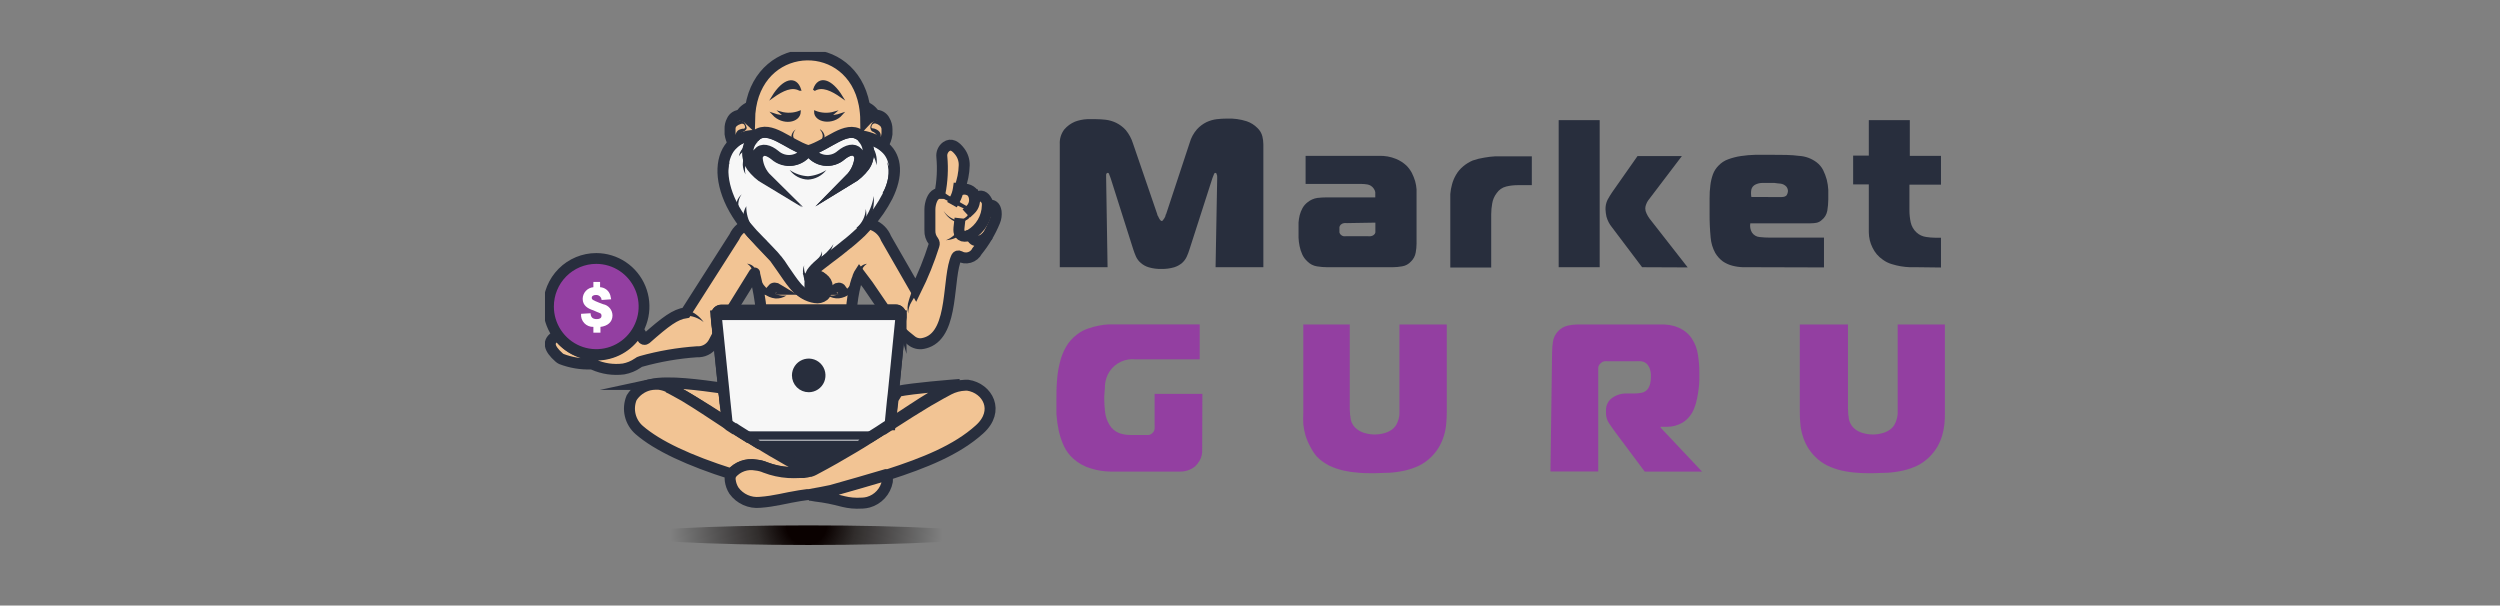 <svg width="289" height="70" viewBox="0 0 289 70" fill="none" xmlns="http://www.w3.org/2000/svg">
<rect x="0" y="0" width="289" height="70" fill="#808080" stroke="none"/>
<g clip-path="url(#clip0_104_77)">
<path d="M137.515 28.802C137.424 29.102 137.313 29.395 137.183 29.68C137.054 29.955 136.87 30.201 136.642 30.402C136.373 30.629 136.061 30.799 135.725 30.901C135.247 31.038 134.752 31.102 134.255 31.09C133.762 31.103 133.271 31.039 132.797 30.901C132.46 30.802 132.147 30.631 131.88 30.402C131.648 30.202 131.46 29.956 131.328 29.68C131.202 29.393 131.091 29.1 130.996 28.802L128.389 20.594C128.341 20.447 128.286 20.302 128.223 20.161C128.223 20.05 128.112 19.983 128.046 19.983C127.98 19.983 127.869 20.061 127.869 20.206C127.869 20.35 127.869 20.461 127.869 20.539L128.035 30.89H122.511V16.685C122.472 16.061 122.661 15.445 123.041 14.952C123.377 14.565 123.796 14.261 124.268 14.063C124.718 13.896 125.191 13.799 125.671 13.775C126.124 13.775 126.466 13.775 126.698 13.775C127.067 13.777 127.436 13.8 127.803 13.841C128.229 13.891 128.643 14.011 129.029 14.197C129.446 14.402 129.821 14.685 130.134 15.03C130.513 15.488 130.798 16.016 130.974 16.585L133.78 24.77C133.78 24.77 133.78 24.881 133.858 24.97C133.891 25.055 133.932 25.137 133.979 25.215C134.019 25.3 134.071 25.378 134.134 25.448C134.151 25.474 134.174 25.497 134.201 25.514C134.227 25.531 134.257 25.543 134.288 25.548C134.288 25.548 134.388 25.548 134.443 25.448C134.506 25.376 134.562 25.298 134.609 25.215L134.73 24.97C134.73 24.881 134.73 24.815 134.797 24.77L137.526 16.507C137.688 15.933 137.975 15.402 138.365 14.952C138.679 14.607 139.053 14.325 139.47 14.119C139.851 13.941 140.257 13.825 140.674 13.775C141.063 13.731 141.454 13.709 141.846 13.708C142.616 13.678 143.387 13.783 144.122 14.019C144.588 14.178 145.012 14.444 145.359 14.796C145.641 15.059 145.841 15.399 145.933 15.774C146.004 16.073 146.041 16.378 146.044 16.685V30.89H140.52L140.708 20.539C140.725 20.386 140.698 20.232 140.63 20.095C140.63 20.017 140.542 19.983 140.487 19.983C140.431 19.983 140.398 19.983 140.343 20.117C140.27 20.271 140.207 20.431 140.155 20.594L137.515 28.802Z" fill="#282E3D"/>
<path d="M159.412 18.017C160.089 17.992 160.764 18.113 161.39 18.373C161.83 18.554 162.235 18.814 162.583 19.139C162.834 19.392 163.046 19.68 163.213 19.994C163.365 20.298 163.49 20.614 163.589 20.939C163.676 21.25 163.731 21.571 163.754 21.894C163.754 22.205 163.754 22.494 163.754 22.749V28.147C163.753 28.501 163.72 28.854 163.655 29.202C163.589 29.587 163.403 29.941 163.125 30.213C162.856 30.521 162.488 30.725 162.086 30.79C161.721 30.854 161.352 30.888 160.981 30.89H153.446C153.039 30.89 152.633 30.857 152.231 30.79C151.81 30.722 151.423 30.52 151.126 30.213C150.88 29.988 150.68 29.716 150.541 29.413C150.4 29.105 150.296 28.78 150.231 28.447C150.164 28.125 150.123 27.798 150.11 27.469C150.11 27.147 150.11 26.847 150.11 26.592C150.11 26.337 150.11 26.026 150.11 25.726C150.133 25.441 150.177 25.159 150.242 24.881C150.318 24.591 150.429 24.311 150.574 24.049C150.724 23.784 150.927 23.553 151.17 23.371C151.489 23.113 151.87 22.944 152.275 22.882C152.642 22.84 153.011 22.818 153.38 22.816H158.982V22.616C158.991 22.483 158.991 22.349 158.982 22.216C158.955 22.053 158.886 21.9 158.783 21.772C158.619 21.541 158.374 21.382 158.098 21.327C157.842 21.284 157.583 21.262 157.324 21.261H150.927V18.017H159.412ZM155.689 25.792C155.583 25.779 155.475 25.779 155.369 25.792C155.228 25.812 155.097 25.874 154.993 25.97C154.917 26.046 154.863 26.142 154.838 26.248C154.827 26.358 154.827 26.47 154.838 26.581C154.829 26.677 154.829 26.774 154.838 26.87C154.863 26.972 154.917 27.064 154.993 27.136C155.076 27.217 155.179 27.275 155.291 27.303C155.409 27.318 155.528 27.318 155.645 27.303H158.087C158.215 27.319 158.345 27.319 158.473 27.303C158.589 27.286 158.7 27.24 158.794 27.169C158.895 27.103 158.966 26.999 158.993 26.881C159.004 26.766 159.004 26.651 158.993 26.536V25.737L155.689 25.792Z" fill="#282E3D"/>
<path d="M167.654 23.438C167.654 23.127 167.654 22.793 167.654 22.427C167.686 22.051 167.752 21.679 167.853 21.316C167.955 20.926 168.112 20.552 168.317 20.206C168.533 19.832 168.814 19.501 169.146 19.228C169.479 18.949 169.851 18.721 170.251 18.551C170.692 18.398 171.147 18.286 171.61 18.217C172.015 18.144 172.425 18.096 172.836 18.073H173.941H177.079V21.405H175.432C174.99 21.404 174.548 21.456 174.118 21.561C173.668 21.671 173.275 21.943 173.013 22.327C172.74 22.684 172.561 23.104 172.494 23.549C172.421 23.956 172.384 24.368 172.383 24.782V30.924H167.654V23.438Z" fill="#282E3D"/>
<path d="M180.183 30.89V13.886H184.923V30.89H180.183ZM189.828 30.89L186.348 26.281C186.051 25.92 185.832 25.5 185.707 25.048C185.646 24.774 185.609 24.495 185.597 24.215C185.583 23.831 185.663 23.45 185.829 23.104C185.994 22.799 186.175 22.503 186.37 22.216L189.298 18.04H194.425L190.536 23.16C190.433 23.303 190.351 23.46 190.292 23.627C190.232 23.775 190.198 23.933 190.193 24.093C190.197 24.294 190.246 24.491 190.337 24.671C190.431 24.878 190.546 25.075 190.679 25.259L195.098 30.913L189.828 30.89Z" fill="#282E3D"/>
<path d="M202.865 30.89C202.379 30.89 201.926 30.89 201.495 30.89C201.078 30.878 200.662 30.819 200.258 30.713C199.864 30.61 199.491 30.441 199.153 30.213C198.801 29.948 198.504 29.616 198.28 29.235C197.981 28.687 197.8 28.082 197.75 27.458C197.661 26.517 197.62 25.572 197.628 24.626V22.927C197.623 22.425 197.652 21.924 197.717 21.427C197.767 20.991 197.867 20.563 198.015 20.15C198.157 19.769 198.379 19.424 198.667 19.139C198.973 18.814 199.352 18.567 199.772 18.417C200.247 18.241 200.74 18.114 201.241 18.04C201.798 17.956 202.358 17.908 202.921 17.895H204.722C206.025 17.895 207.108 17.895 207.959 18.018C208.703 18.057 209.419 18.32 210.014 18.773C210.323 19.01 210.576 19.314 210.754 19.661C210.93 20.017 211.071 20.389 211.174 20.772C211.271 21.158 211.33 21.552 211.351 21.949C211.351 22.349 211.351 22.727 211.351 23.06C211.346 23.488 211.309 23.915 211.24 24.337C211.168 24.779 210.931 25.176 210.577 25.448C210.405 25.61 210.19 25.718 209.958 25.759C209.747 25.795 209.532 25.814 209.318 25.814H202.335C202.302 25.998 202.302 26.186 202.335 26.37C202.368 26.541 202.428 26.706 202.512 26.859C202.609 27.015 202.742 27.146 202.9 27.24C203.057 27.335 203.235 27.391 203.418 27.403C203.825 27.448 204.234 27.47 204.644 27.469H210.853V30.913L202.865 30.89ZM205.915 22.782C206.246 22.782 206.467 22.694 206.556 22.538C206.635 22.403 206.681 22.25 206.688 22.094C206.687 21.909 206.624 21.729 206.511 21.583C206.33 21.383 206.083 21.257 205.815 21.227C205.627 21.227 205.395 21.172 205.141 21.15H204.556H203.661C203.403 21.157 203.151 21.222 202.921 21.338C202.806 21.392 202.705 21.471 202.625 21.569C202.545 21.667 202.487 21.782 202.457 21.905C202.405 22.191 202.405 22.485 202.457 22.771L205.915 22.782Z" fill="#282E3D"/>
<path d="M221.626 30.89H220.786C220.077 30.865 219.375 30.745 218.698 30.535C218.324 30.427 217.973 30.254 217.659 30.024C217.139 29.671 216.723 29.183 216.455 28.613C216.185 28.072 216.041 27.475 216.035 26.87V21.316H214.223V17.984H216.035V13.886H220.775V18.017H224.377V21.35H220.731V24.293C220.729 24.763 220.777 25.232 220.874 25.692C220.971 26.146 221.207 26.558 221.548 26.87C221.855 27.153 222.24 27.335 222.653 27.392C222.993 27.446 223.336 27.476 223.681 27.48H224.377V30.924L221.626 30.89Z" fill="#282E3D"/>
<path d="M138.973 51.96C139.003 52.418 138.895 52.875 138.664 53.27C138.521 53.512 138.346 53.732 138.144 53.926C137.629 54.333 136.987 54.541 136.332 54.514H128.333C127.584 54.5 126.84 54.38 126.124 54.159C125.376 53.945 124.685 53.566 124.102 53.048C123.636 52.642 123.26 52.143 122.997 51.582C122.729 51.007 122.525 50.403 122.389 49.783C122.257 49.157 122.168 48.522 122.124 47.884C122.124 47.239 122.124 46.64 122.124 46.073C122.124 45.507 122.124 44.696 122.191 43.996C122.235 43.303 122.343 42.615 122.511 41.942C122.66 41.295 122.902 40.674 123.229 40.098C123.557 39.526 124.001 39.03 124.533 38.643C124.91 38.348 125.337 38.122 125.792 37.976C126.209 37.826 126.638 37.711 127.074 37.632C127.438 37.559 127.808 37.514 128.179 37.499C128.499 37.499 128.709 37.499 128.82 37.499H138.686V41.542H131.283C130.698 41.473 130.106 41.569 129.572 41.818C129.038 42.067 128.582 42.459 128.256 42.952C127.965 43.411 127.787 43.932 127.737 44.474C127.737 45.029 127.648 45.585 127.648 46.007C127.652 46.519 127.682 47.03 127.737 47.539C127.786 48.098 127.964 48.638 128.256 49.117C128.513 49.543 128.901 49.875 129.361 50.061C129.78 50.209 130.221 50.284 130.665 50.283H132.311H132.786C132.955 50.258 133.111 50.176 133.228 50.05C133.357 49.929 133.442 49.769 133.471 49.594C133.487 49.417 133.487 49.238 133.471 49.061V45.529H138.995L138.973 51.96Z" fill="#933FA1"/>
<path d="M156.032 37.51V47.273C156.037 47.69 156.078 48.106 156.153 48.517C156.256 48.963 156.515 49.357 156.882 49.627C157.158 49.838 157.474 49.99 157.81 50.072C158.17 50.175 158.542 50.227 158.915 50.227C159.289 50.226 159.661 50.174 160.02 50.072C160.356 49.987 160.671 49.836 160.948 49.627C161.145 49.472 161.31 49.279 161.434 49.061C161.54 48.855 161.625 48.639 161.688 48.417C161.745 48.211 161.775 47.998 161.777 47.784C161.777 47.584 161.777 47.395 161.777 47.217V37.51H167.246V47.706C167.246 48.147 167.224 48.589 167.179 49.028C167.142 49.472 167.057 49.912 166.925 50.338C166.794 50.783 166.613 51.212 166.384 51.616C166.136 52.047 165.831 52.443 165.478 52.793C165.063 53.214 164.582 53.563 164.053 53.826C163.529 54.072 162.981 54.262 162.418 54.392C161.84 54.523 161.252 54.609 160.661 54.648C160.053 54.648 159.457 54.703 158.86 54.703C158.263 54.703 157.645 54.703 157.048 54.648C156.457 54.608 155.87 54.522 155.291 54.392C154.728 54.262 154.18 54.072 153.656 53.826C153.131 53.558 152.65 53.209 152.231 52.793C151.927 52.433 151.668 52.038 151.458 51.616C151.233 51.21 151.052 50.782 150.916 50.338C150.79 49.911 150.705 49.472 150.662 49.028C150.64 48.587 150.64 48.146 150.662 47.706V37.51H156.032Z" fill="#933FA1"/>
<path d="M179.421 40.764C179.423 40.344 179.457 39.925 179.52 39.509C179.583 39.07 179.776 38.66 180.073 38.332C180.366 38 180.75 37.764 181.178 37.654C181.54 37.567 181.91 37.518 182.282 37.51H191.486C191.751 37.51 192.06 37.51 192.414 37.51C192.788 37.526 193.158 37.585 193.519 37.688C193.908 37.801 194.28 37.97 194.623 38.188C195.001 38.434 195.324 38.755 195.574 39.132C195.946 39.696 196.188 40.337 196.281 41.009C196.389 41.673 196.444 42.346 196.446 43.019C196.446 43.219 196.446 43.485 196.446 43.819C196.442 44.19 196.416 44.561 196.369 44.929C196.314 45.318 196.259 45.718 196.17 46.118C196.099 46.498 195.988 46.871 195.839 47.228C195.582 47.898 195.117 48.467 194.513 48.85C193.96 49.174 193.33 49.343 192.69 49.339H191.972V49.439L196.756 54.514H190.127L186.812 50.072C186.536 49.694 186.271 49.328 186.028 48.961C185.783 48.614 185.651 48.198 185.652 47.773V47.406C185.649 47.137 185.709 46.87 185.828 46.629C185.947 46.387 186.122 46.178 186.337 46.018C186.847 45.648 187.466 45.46 188.094 45.485H188.967C189.234 45.483 189.5 45.457 189.762 45.407C190.046 45.354 190.301 45.201 190.48 44.974C190.619 44.773 190.717 44.547 190.768 44.307C190.818 44.066 190.844 43.821 190.845 43.574C190.864 43.227 190.812 42.879 190.69 42.552C190.622 42.402 190.537 42.261 190.436 42.13C190.248 41.919 189.988 41.788 189.707 41.764C189.442 41.748 189.176 41.748 188.911 41.764H185.895C185.745 41.746 185.593 41.746 185.442 41.764C185.291 41.798 185.153 41.875 185.045 41.986C184.889 42.11 184.787 42.289 184.757 42.486C184.746 42.678 184.746 42.871 184.757 43.063V54.503H179.233L179.421 40.764Z" fill="#933FA1"/>
<path d="M213.626 37.51V47.273C213.627 47.69 213.667 48.107 213.748 48.517C213.851 48.96 214.105 49.353 214.466 49.627C214.743 49.836 215.058 49.987 215.394 50.072C215.754 50.174 216.125 50.226 216.499 50.227C216.873 50.227 217.244 50.175 217.604 50.072C217.94 49.987 218.255 49.836 218.532 49.627C218.732 49.475 218.897 49.282 219.018 49.061C219.128 48.857 219.213 48.641 219.272 48.417C219.327 48.21 219.36 47.998 219.372 47.784C219.372 47.584 219.372 47.395 219.372 47.217V37.51H224.829V47.706C224.829 48.15 224.829 48.583 224.774 49.028C224.726 49.471 224.641 49.909 224.52 50.338C224.384 50.782 224.203 51.21 223.979 51.616C223.724 52.042 223.42 52.438 223.073 52.793C222.654 53.209 222.173 53.558 221.648 53.826C221.124 54.072 220.576 54.262 220.012 54.392C219.431 54.523 218.84 54.609 218.245 54.648C217.648 54.648 217.04 54.703 216.444 54.703C215.847 54.703 215.228 54.703 214.632 54.648C214.044 54.609 213.461 54.523 212.886 54.392C212.323 54.262 211.775 54.072 211.251 53.826C210.722 53.563 210.241 53.214 209.826 52.793C209.473 52.443 209.168 52.047 208.92 51.616C208.691 51.212 208.51 50.783 208.379 50.338C208.247 49.912 208.162 49.472 208.124 49.028C208.08 48.589 208.058 48.147 208.058 47.706V37.51H213.626Z" fill="#933FA1"/>
<path d="M93.454 63C104.974 63 114.313 62.493 114.313 61.867C114.313 61.241 104.974 60.734 93.454 60.734C81.934 60.734 72.595 61.241 72.595 61.867C72.595 62.493 81.934 63 93.454 63Z" fill="url(#paint0_radial_104_77)"/>
<path d="M64.64 41.331C64.714 41.396 64.795 41.452 64.883 41.497C65.968 41.913 67.125 42.109 68.286 42.075C68.395 42.08 68.504 42.102 68.606 42.142C69.698 42.628 70.902 42.805 72.086 42.652C72.673 42.544 73.23 42.313 73.722 41.975C73.837 41.878 73.973 41.809 74.119 41.775C76.227 41.185 78.389 40.813 80.572 40.664H80.826C81.179 40.642 81.52 40.528 81.817 40.334C82.113 40.139 82.354 39.87 82.516 39.554L83.013 38.609L82.814 36.644C82.809 36.607 82.809 36.569 82.814 36.533V36.377C82.828 36.243 82.889 36.119 82.986 36.027C83.084 35.935 83.211 35.882 83.345 35.877H84.538L87.156 31.657C87.156 31.657 87.212 31.557 87.234 31.557C87.256 31.557 87.234 31.646 87.234 31.668C87.289 31.868 87.333 32.068 87.377 32.267C87.665 33.44 87.872 34.632 87.996 35.833H98.426C98.49 34.84 98.645 33.854 98.89 32.889C98.97 32.582 99.074 32.282 99.199 31.99V31.923C99.222 31.857 99.251 31.794 99.287 31.734L99.343 31.646L100.337 32.967L102.293 35.833H103.574C103.644 35.833 103.713 35.846 103.777 35.873C103.842 35.9 103.9 35.939 103.95 35.988C104.042 36.082 104.104 36.202 104.127 36.333V36.433V36.521C104.127 36.521 104.127 36.521 104.127 36.655L104.005 38.21C104.436 38.624 104.89 39.013 105.364 39.376C105.546 39.523 105.758 39.63 105.985 39.687C106.212 39.745 106.449 39.752 106.679 39.709C106.844 39.678 107.007 39.633 107.165 39.576C110.336 38.421 109.474 32.023 110.579 29.713C110.594 29.684 110.614 29.659 110.639 29.639C110.664 29.618 110.693 29.603 110.724 29.593C110.755 29.584 110.787 29.581 110.819 29.584C110.851 29.588 110.882 29.598 110.91 29.613C111.081 29.716 111.272 29.782 111.469 29.808C111.667 29.834 111.867 29.818 112.059 29.763C112.25 29.708 112.429 29.614 112.583 29.487C112.737 29.36 112.863 29.203 112.954 29.024C113.8 27.984 114.489 26.824 114.998 25.581C115.143 25.23 115.197 24.848 115.153 24.471C115.075 23.982 114.866 23.726 114.512 23.715C114.438 23.714 114.367 23.69 114.307 23.646C114.248 23.603 114.204 23.541 114.181 23.471C113.937 22.838 113.562 22.527 113.076 22.727C112.997 22.752 112.912 22.751 112.834 22.723C112.756 22.695 112.69 22.641 112.645 22.571C112.504 22.3 112.274 22.087 111.994 21.967C111.714 21.848 111.401 21.83 111.109 21.916C111.084 21.921 111.058 21.92 111.034 21.912C111.01 21.904 110.988 21.89 110.971 21.87C110.954 21.851 110.943 21.828 110.938 21.803C110.933 21.777 110.935 21.751 110.943 21.727C111.264 20.89 111.44 20.003 111.463 19.106C111.478 18.537 111.298 17.981 110.954 17.529C110.457 16.873 109.938 16.563 109.386 16.951C109.205 17.085 109.063 17.264 108.974 17.471C108.884 17.678 108.851 17.905 108.877 18.129C109.006 19.539 108.931 20.96 108.656 22.349C108.104 22.349 107.728 22.805 107.552 23.66C107.516 23.843 107.498 24.029 107.496 24.215V26.625C107.475 27.08 107.62 27.527 107.905 27.88C107.953 27.947 107.985 28.024 107.996 28.105C108.008 28.187 107.999 28.27 107.971 28.347C107.404 30.131 106.703 31.868 105.872 33.545L102.425 27.547C102.286 27.192 102.075 26.87 101.804 26.603C101.534 26.335 101.211 26.127 100.856 25.992L100.525 25.859L100.116 25.703C99.862 25.992 99.586 26.292 99.287 26.592L98.779 27.058L98.514 27.292L98.249 27.525L97.973 27.758L97.498 28.136C97.266 28.336 97.011 28.525 96.768 28.724L96.238 29.135L95.63 29.591L94.736 30.279L93.995 30.857L93.819 31.046C93.582 31.265 93.426 31.559 93.376 31.879C93.36 31.982 93.36 32.087 93.376 32.19V32.245C93.376 32.245 93.376 32.301 93.376 32.334C93.371 32.367 93.371 32.401 93.376 32.434V32.567V32.645V32.701L93.454 32.79L93.542 32.878C93.631 32.935 93.728 32.976 93.829 33.001C93.967 33.039 94.112 33.039 94.249 33.001C94.305 32.981 94.355 32.946 94.393 32.901C94.658 32.645 94.514 32.145 94.117 31.846C94.291 31.82 94.468 31.836 94.634 31.893C94.801 31.95 94.951 32.045 95.073 32.173C95.195 32.3 95.285 32.454 95.336 32.623C95.387 32.792 95.397 32.971 95.365 33.145C95.354 33.247 95.332 33.347 95.299 33.445C95.243 33.646 95.132 33.827 94.978 33.967C94.839 34.075 94.678 34.151 94.506 34.191C94.335 34.232 94.157 34.235 93.984 34.2C93.111 34.063 92.322 33.599 91.775 32.901C91.322 32.379 90.902 31.712 90.338 30.913C90.106 30.579 89.852 30.224 89.554 29.802C89.454 29.669 87.587 27.747 87.466 27.581C87.047 27.148 86.648 26.696 86.272 26.226L86.14 26.07C85.971 26.151 85.811 26.252 85.665 26.37C85.33 26.64 85.065 26.986 84.891 27.381L79.29 36.155C78.041 36.344 76.981 37.143 74.672 39.176C74.639 39.204 74.601 39.223 74.559 39.232C74.518 39.24 74.475 39.239 74.434 39.227C74.394 39.214 74.357 39.192 74.327 39.162C74.297 39.132 74.275 39.095 74.263 39.054C74.182 38.732 74.014 38.44 73.777 38.21C73.328 39.012 72.687 39.69 71.912 40.181C71.138 40.673 70.254 40.963 69.34 41.026C68.426 41.089 67.511 40.922 66.677 40.541C65.843 40.16 65.116 39.576 64.562 38.843H64.331C63.237 39.431 63.425 40.264 64.64 41.331Z" fill="#F2C494" stroke="#282E3D" stroke-width="1.269" stroke-miterlimit="10" stroke-linecap="square"/>
<path d="M102.911 48.994C104.767 47.784 106.347 46.717 107.695 45.907L107.949 45.751C108.325 45.529 108.69 45.318 109.054 45.14L109.297 45.007L109.584 44.874L109.728 44.807L109.872 44.74C110.222 44.582 110.595 44.481 110.977 44.441C109.872 44.529 105.618 44.863 103.795 45.229L103.243 46.129L102.911 48.994Z" fill="#F2C494" stroke="#282E3D" stroke-width="1.269" stroke-miterlimit="10" stroke-linecap="square"/>
<path d="M86.527 50.505L87.499 51.116L87.753 51.26L88.195 51.527L88.449 51.682C89.786 52.482 91.255 53.326 92.979 54.237C93.106 54.306 93.239 54.361 93.377 54.403H93.476C93.814 54.285 94.143 54.14 94.459 53.97L94.934 53.715L95.409 53.448L95.874 53.193L97.442 52.282L97.608 52.193L99.232 51.216L99.497 51.06L99.829 50.849L100.459 50.46L86.527 50.505Z" fill="#282E3D" stroke="#282E3D" stroke-width="1.269" stroke-miterlimit="10" stroke-linecap="square"/>
<path d="M75.224 44.441H75.5C76.169 44.434 76.831 44.582 77.434 44.874C77.588 44.952 77.743 45.029 77.887 45.118L78.34 45.362L79.213 45.862L79.644 46.107L79.765 46.173L80.207 46.44L80.638 46.706L81.29 47.106L81.919 47.495L84.129 48.906L83.831 46.04L83.577 44.874C80.98 44.518 77.312 43.985 75.224 44.441Z" fill="#F2C494" stroke="#282E3D" stroke-width="1.269" stroke-miterlimit="10" stroke-linecap="square"/>
<path d="M103.198 46.107L103.276 45.451L104.149 36.466" stroke="#282E3D" stroke-width="1.269" stroke-miterlimit="10" stroke-linecap="square"/>
<path d="M102.58 55.647C102.472 56.217 102.208 56.744 101.818 57.17C101.427 57.596 100.926 57.904 100.37 58.057C100.157 58.113 99.938 58.147 99.718 58.157C97.763 58.269 97.409 57.824 95.1 57.458L94.282 57.347L93.785 57.258H93.542C94.194 57.147 95.929 56.825 96.161 56.758C98.315 56.136 100.425 55.558 102.425 54.948C102.557 55.155 102.612 55.403 102.58 55.647Z" fill="#F2C494" stroke="#282E3D" stroke-width="1.269" stroke-miterlimit="10" stroke-linecap="square"/>
<path d="M93.266 54.481C93.045 54.548 93.078 54.592 92.846 54.614H92.438C92.014 54.637 91.59 54.637 91.167 54.614C90.259 54.556 89.366 54.361 88.515 54.037C88.153 53.883 87.769 53.79 87.377 53.759C86.861 53.67 86.331 53.72 85.84 53.903C85.349 54.087 84.915 54.397 84.582 54.803C79.644 53.237 75.998 51.538 73.898 49.716C73.378 49.267 73.013 48.665 72.854 47.995C72.695 47.324 72.751 46.621 73.014 45.984C73.471 45.246 74.197 44.715 75.036 44.507C75.283 44.45 75.535 44.42 75.788 44.418H76.13C76.512 44.459 76.885 44.56 77.235 44.718L77.379 44.785L77.434 44.874L77.743 45.029L77.986 45.163C78.329 45.34 78.693 45.551 79.091 45.773L79.345 45.929C80.693 46.74 82.284 47.806 84.129 49.017H84.218L84.483 49.183L84.759 49.361L85.179 49.639L85.278 49.705L85.576 49.894L85.875 50.083L86.493 50.471L87.123 50.86L87.72 51.227L89.344 52.204L89.51 52.293L91.079 53.204L91.543 53.459L92.018 53.726L92.493 53.981C92.731 54.177 92.99 54.345 93.266 54.481Z" fill="#F2C494" stroke="#282E3D" stroke-width="1.269" stroke-miterlimit="10" stroke-linecap="square"/>
<path d="M113.23 49.639C110.579 52.038 106.844 53.515 102.657 54.87H102.403C100.392 55.481 98.293 56.058 96.128 56.68C95.907 56.747 94.172 57.069 93.52 57.18H93.299L92.448 57.302C90.747 57.569 89.576 57.946 87.864 58.069C87.288 58.129 86.706 58.036 86.177 57.801C85.648 57.565 85.189 57.194 84.847 56.725C84.616 56.366 84.469 55.96 84.416 55.536C84.368 55.263 84.423 54.982 84.571 54.748C84.911 54.35 85.35 54.049 85.842 53.875C86.335 53.702 86.864 53.662 87.377 53.759C87.758 53.797 88.131 53.894 88.482 54.048C89.332 54.372 90.226 54.567 91.134 54.626C91.557 54.648 91.981 54.648 92.404 54.626H92.901C93.134 54.604 93.363 54.559 93.587 54.492H93.686C93.824 54.45 93.957 54.394 94.084 54.326C95.807 53.415 97.277 52.571 98.614 51.771L98.879 51.615L99.309 51.349L99.553 51.205L100.525 50.594C100.967 50.327 101.387 50.061 101.795 49.794L101.95 49.694L102.094 49.594H102.171L102.701 49.25L102.989 49.061L105.198 47.65L105.828 47.262L106.48 46.862L106.911 46.595L107.353 46.329L107.474 46.262L107.905 46.018L108.778 45.518L109.231 45.274C109.375 45.185 109.529 45.107 109.684 45.029C110.275 44.72 110.929 44.549 111.595 44.529H111.871C114.17 44.874 115.617 47.495 113.23 49.639Z" fill="#F2C494" stroke="#282E3D" stroke-width="1.269" stroke-miterlimit="10" stroke-linecap="square"/>
<path d="M95.686 34.167C95.918 34.167 96.117 34.167 96.326 34.167C96.522 34.141 96.714 34.096 96.901 34.033C97.264 33.906 97.595 33.701 97.873 33.434C98.447 32.889 98.869 32.204 99.1 31.446C99.193 31.192 99.344 30.963 99.541 30.779C99.737 30.618 99.975 30.517 100.227 30.491C100.037 30.615 99.875 30.777 99.751 30.968C99.667 31.156 99.608 31.354 99.575 31.557C99.473 32.493 99.009 33.351 98.282 33.945C97.907 34.246 97.455 34.435 96.978 34.489C96.524 34.524 96.071 34.411 95.686 34.167Z" fill="#282E3D"/>
<path d="M90.913 34.167C90.527 34.42 90.068 34.537 89.609 34.5C89.135 34.446 88.687 34.257 88.316 33.956C87.951 33.662 87.648 33.297 87.426 32.883C87.204 32.469 87.067 32.014 87.024 31.546C86.986 31.342 86.923 31.144 86.836 30.957C86.715 30.764 86.553 30.601 86.361 30.479C86.616 30.506 86.858 30.606 87.057 30.768C87.251 30.955 87.402 31.183 87.499 31.435C87.729 32.193 88.152 32.878 88.725 33.423C89.003 33.69 89.335 33.895 89.697 34.022C89.888 34.085 90.084 34.13 90.283 34.156C90.482 34.189 90.692 34.156 90.913 34.167Z" fill="#282E3D"/>
<path d="M96.57 33.456H97.232C97.089 33.256 96.868 33.256 96.57 33.456Z" stroke="#282E3D" stroke-width="1.269" stroke-miterlimit="10" stroke-linecap="square"/>
<path d="M89.278 33.434H89.941C89.653 33.256 89.432 33.256 89.278 33.434Z" stroke="#282E3D" stroke-width="1.269" stroke-miterlimit="10" stroke-linecap="square"/>
<path d="M83.764 46.051L83.687 45.34L82.77 36.466" stroke="#282E3D" stroke-width="1.269" stroke-miterlimit="10" stroke-linecap="square"/>
<path d="M109.076 24.382C109.46 24.943 110.04 25.34 110.7 25.492C111.026 25.496 111.341 25.377 111.584 25.159C111.86 24.982 112.037 24.704 111.938 24.459C111.886 24.35 111.795 24.263 111.684 24.215L111.22 24.004L110.269 23.56C109.64 23.26 109.01 22.96 108.402 22.593L108.104 22.416L108.491 21.816L108.767 22.016C109.319 22.405 109.872 22.76 110.513 23.127L111.419 23.638L111.871 23.904C112.061 24.017 112.2 24.201 112.258 24.415C112.292 24.621 112.257 24.833 112.159 25.018C112.061 25.202 111.906 25.35 111.717 25.437C111.412 25.655 111.04 25.757 110.667 25.726C109.987 25.496 109.419 25.016 109.076 24.382Z" fill="#282E3D"/>
<path d="M109.352 27.769C109.695 27.637 110.01 27.441 110.28 27.192C110.461 26.912 110.546 26.581 110.524 26.248V25.903L111.297 26.059L111.175 26.381C111.07 26.818 110.826 27.208 110.479 27.492C110.123 27.651 109.742 27.745 109.352 27.769Z" fill="#282E3D"/>
<path d="M110.91 25.859C110.833 26.559 110.722 27.081 111.286 27.281C111.588 27.348 111.905 27.297 112.17 27.136C112.755 26.789 113.242 26.298 113.587 25.709C113.931 25.121 114.12 24.453 114.136 23.771" stroke="#282E3D" stroke-width="1.269" stroke-miterlimit="10" stroke-linecap="square"/>
<path d="M112.17 24.248C112.383 24.051 112.535 23.797 112.609 23.516C112.684 23.234 112.677 22.938 112.59 22.66" stroke="#282E3D" stroke-width="1.269" stroke-miterlimit="10" stroke-linecap="square"/>
<path d="M110.358 23.104C110.579 22.709 110.725 22.276 110.789 21.827" stroke="#282E3D" stroke-width="1.269" stroke-miterlimit="10" stroke-linecap="square"/>
<path d="M112.347 27.236C112.347 27.914 113.264 28.069 113.849 27.547" stroke="#282E3D" stroke-width="1.269" stroke-miterlimit="10" stroke-linecap="square"/>
<path d="M79.323 35.8C80.144 36.029 80.859 36.54 81.345 37.243C80.756 36.758 80.019 36.491 79.257 36.488H78.914L78.981 35.688L79.323 35.8Z" fill="#282E3D"/>
<path d="M106.159 33.623C105.905 34.089 105.607 34.467 105.375 34.889C105.121 35.294 104.987 35.764 104.988 36.244C104.867 35.752 104.89 35.235 105.055 34.755C105.187 34.267 105.386 33.8 105.508 33.367L105.596 33.034L106.314 33.323L106.159 33.623Z" fill="#282E3D"/>
<path d="M82.825 36.51C82.848 36.458 82.878 36.41 82.914 36.366C82.961 36.356 83.01 36.356 83.057 36.366H103.795C103.891 36.368 103.982 36.408 104.049 36.477C104.092 36.511 104.123 36.557 104.138 36.61C104.154 36.661 104.154 36.715 104.138 36.766L103.254 45.562L103.176 46.218L102.889 49.105H102.801L102.536 49.272L102.259 49.45L101.84 49.727L101.74 49.794L101.409 50.005L101.144 50.172L100.525 50.56H86.527L85.256 49.761L85.101 49.661L84.958 49.561H84.88L84.35 49.217L84.063 48.928L83.764 46.062L83.698 45.351L82.814 36.677C82.801 36.622 82.805 36.563 82.825 36.51ZM93.487 44.707C93.745 44.707 93.997 44.63 94.211 44.486C94.426 44.342 94.593 44.138 94.692 43.898C94.79 43.659 94.816 43.395 94.766 43.141C94.715 42.887 94.591 42.653 94.409 42.47C94.227 42.286 93.994 42.162 93.741 42.111C93.489 42.06 93.226 42.087 92.988 42.186C92.75 42.285 92.546 42.453 92.403 42.668C92.26 42.884 92.183 43.137 92.183 43.397C92.183 43.744 92.321 44.078 92.565 44.323C92.81 44.569 93.141 44.707 93.487 44.707Z" fill="#F7F7F7" stroke="#282E3D" stroke-width="1.269" stroke-miterlimit="10"/>
<path d="M86.527 50.505L87.499 51.116L87.753 51.271H99.321L99.586 51.105L99.917 50.894L100.547 50.505H86.527Z" stroke="#282E3D" stroke-width="1.269" stroke-miterlimit="10"/>
<path d="M86.527 50.505L87.499 51.116L87.753 51.26H99.276L99.873 50.894L100.503 50.505H86.527Z" fill="#F7F7F7" stroke="#282E3D" stroke-width="0.655" stroke-miterlimit="10"/>
<path d="M92.183 43.397C92.183 43.656 92.26 43.909 92.403 44.125C92.546 44.34 92.75 44.508 92.988 44.607C93.226 44.707 93.489 44.733 93.741 44.682C93.994 44.631 94.227 44.507 94.409 44.323C94.591 44.14 94.715 43.907 94.766 43.652C94.816 43.398 94.79 43.135 94.692 42.895C94.593 42.656 94.426 42.451 94.211 42.307C93.997 42.163 93.745 42.086 93.487 42.086C93.141 42.086 92.81 42.224 92.565 42.47C92.321 42.716 92.183 43.049 92.183 43.397Z" fill="#282E3D"/>
<path d="M82.825 36.499C82.818 36.459 82.818 36.417 82.825 36.377L82.881 36.266H103.795C103.843 36.266 103.89 36.275 103.934 36.294C103.978 36.314 104.017 36.342 104.049 36.377C104.099 36.44 104.137 36.511 104.16 36.588V36.355C104.133 36.212 104.059 36.083 103.95 35.988C103.854 35.898 103.728 35.846 103.596 35.844H83.378C83.244 35.849 83.117 35.902 83.019 35.994C82.922 36.086 82.861 36.21 82.847 36.344L82.825 36.499Z" stroke="#282E3D" stroke-width="1.269" stroke-miterlimit="10"/>
<path d="M84.571 23.593C84.966 24.375 85.432 25.119 85.963 25.814L86.14 26.048L86.272 26.203C86.725 26.76 87.208 27.29 87.72 27.791C87.841 27.914 89.709 29.835 89.808 30.013C90.106 30.39 90.36 30.746 90.592 31.124C91.156 31.923 91.576 32.59 92.029 33.112C92.576 33.81 93.365 34.274 94.238 34.411C94.411 34.446 94.589 34.443 94.761 34.402C94.932 34.362 95.093 34.286 95.233 34.178C95.386 34.038 95.497 33.857 95.553 33.656C95.586 33.559 95.608 33.458 95.619 33.356C95.651 33.182 95.641 33.003 95.591 32.834C95.54 32.665 95.45 32.511 95.328 32.384C95.205 32.257 95.055 32.161 94.889 32.104C94.722 32.047 94.545 32.031 94.371 32.056C94.769 32.356 94.912 32.856 94.647 33.112C94.609 33.157 94.559 33.192 94.504 33.212C94.366 33.251 94.221 33.251 94.084 33.212C93.983 33.182 93.887 33.142 93.796 33.09L93.708 33.001L93.631 32.912V32.856V32.779V32.645C93.626 32.612 93.626 32.578 93.631 32.545C93.636 32.516 93.636 32.486 93.631 32.456V32.401C93.614 32.302 93.614 32.2 93.631 32.101C93.698 31.69 93.92 31.32 94.249 31.068L94.99 30.491L95.885 29.802L96.492 29.346L97.022 28.936C97.266 28.736 97.52 28.547 97.752 28.347L98.227 27.969L98.503 27.736L98.768 27.503L99.033 27.27L99.541 26.803C99.829 26.503 100.116 26.203 100.37 25.915L100.436 25.837C101.284 24.885 102.008 23.829 102.591 22.694C103.751 20.339 103.696 18.251 102.282 17.029C102.084 16.856 101.869 16.703 101.641 16.574C101.196 16.331 100.72 16.151 100.227 16.041L99.531 15.696C99.651 15.784 99.763 15.884 99.862 15.996V16.063C100.056 16.302 100.203 16.578 100.293 16.874C100.453 17.387 100.453 17.937 100.293 18.451C100.215 18.721 100.091 18.977 99.928 19.206C99.482 19.799 98.927 20.3 98.293 20.683C98.888 20.08 99.275 19.302 99.398 18.462C99.415 18.344 99.415 18.224 99.398 18.106C99.363 17.927 99.279 17.762 99.155 17.629C98.735 17.129 97.984 17.329 97.266 17.918C97 18.154 96.687 18.33 96.347 18.433C96.007 18.535 95.649 18.562 95.297 18.511C94.946 18.461 94.61 18.334 94.313 18.139C94.015 17.944 93.764 17.687 93.576 17.384H93.388C93.198 17.685 92.946 17.941 92.648 18.135C92.351 18.328 92.015 18.455 91.665 18.505C91.314 18.556 90.957 18.53 90.617 18.428C90.277 18.327 89.964 18.153 89.698 17.918C88.957 17.318 88.206 17.118 87.786 17.662C87.665 17.785 87.581 17.938 87.543 18.106C87.536 18.206 87.536 18.306 87.543 18.406C87.637 19.274 88.028 20.083 88.648 20.694C88.012 20.314 87.457 19.812 87.013 19.217C86.853 18.988 86.727 18.738 86.637 18.473C86.637 18.473 86.637 18.406 86.637 18.373C86.596 18.235 86.567 18.094 86.549 17.951C86.487 17.308 86.66 16.665 87.035 16.14L87.024 15.996C87.132 15.878 87.25 15.771 87.377 15.674C87.201 15.662 87.024 15.662 86.847 15.674C86.317 15.719 85.804 15.883 85.344 16.152C85.137 16.273 84.944 16.419 84.77 16.585C83.312 17.962 83.113 20.628 84.571 23.593Z" fill="#F7F7F7" stroke="#282E3D" stroke-width="1.269" stroke-miterlimit="10"/>
<path d="M93.553 17.396C93.742 17.698 93.993 17.955 94.291 18.15C94.588 18.345 94.924 18.472 95.275 18.523C95.627 18.573 95.985 18.546 96.325 18.444C96.665 18.341 96.978 18.166 97.243 17.929C97.962 17.34 98.713 17.14 99.133 17.64C99.257 17.773 99.341 17.939 99.376 18.117C99.393 18.235 99.393 18.355 99.376 18.473C99.253 19.313 98.866 20.091 98.271 20.694C98.905 20.311 99.46 19.81 99.906 19.217C100.069 18.988 100.192 18.732 100.271 18.462C100.431 17.948 100.431 17.398 100.271 16.885C100.181 16.589 100.034 16.314 99.84 16.074V16.007C99.748 15.893 99.644 15.789 99.531 15.696L99.409 15.607C97.818 14.497 95.763 16.718 93.553 17.396Z" fill="#F7F7F7" stroke="#282E3D" stroke-width="1.269" stroke-miterlimit="10"/>
<path d="M86.438 17.973C86.456 18.116 86.486 18.257 86.527 18.395C86.527 18.395 86.527 18.462 86.527 18.495C86.616 18.76 86.743 19.01 86.902 19.239C87.346 19.834 87.902 20.336 88.537 20.716C87.917 20.105 87.527 19.297 87.433 18.428C87.426 18.329 87.426 18.228 87.433 18.129C87.471 17.961 87.555 17.807 87.676 17.684C88.095 17.14 88.847 17.34 89.587 17.94C89.853 18.175 90.167 18.349 90.507 18.45C90.846 18.552 91.204 18.578 91.554 18.528C91.905 18.477 92.24 18.351 92.538 18.157C92.835 17.963 93.088 17.707 93.277 17.407C91.067 16.696 88.979 14.475 87.388 15.618L87.377 15.674C87.249 15.781 87.13 15.9 87.024 16.029L86.924 16.163C86.549 16.687 86.377 17.33 86.438 17.973Z" fill="#F7F7F7" stroke="#282E3D" stroke-width="1.269" stroke-miterlimit="10"/>
<path d="M101.32 19.106C101.27 18.72 101.14 18.348 100.939 18.015C100.737 17.682 100.468 17.395 100.149 17.173L100.635 16.651C100.919 16.987 101.126 17.38 101.245 17.803C101.363 18.227 101.389 18.671 101.32 19.106Z" fill="#282E3D"/>
<path d="M101.74 16.974C101.153 16.587 100.474 16.365 99.774 16.329L99.939 15.652C100.642 15.93 101.262 16.385 101.74 16.974Z" fill="#282E3D"/>
<path d="M96.824 16.096C97.408 15.69 98.115 15.502 98.823 15.563C99.199 15.603 99.559 15.733 99.874 15.941C100.189 16.15 100.45 16.432 100.635 16.762L100.017 17.062C99.908 16.785 99.733 16.539 99.508 16.345C99.282 16.151 99.013 16.016 98.724 15.952C98.093 15.778 97.422 15.829 96.824 16.096Z" fill="#282E3D"/>
<path d="M102.027 22.305C102.361 21.773 102.579 21.177 102.667 20.555C102.754 19.933 102.71 19.299 102.536 18.695C102.85 19.277 103.01 19.932 103 20.594C102.991 21.271 102.875 21.942 102.657 22.582L102.027 22.305Z" fill="#282E3D"/>
<path d="M101.011 22.66C101.076 23.714 100.89 24.769 100.47 25.737L99.895 25.37C100.474 24.568 100.856 23.639 101.011 22.66Z" fill="#282E3D"/>
<path d="M100.083 24.148C100.18 24.604 100.18 25.074 100.085 25.529C99.99 25.984 99.801 26.415 99.531 26.792L99.011 26.337C99.335 26.07 99.597 25.736 99.782 25.359C99.967 24.982 100.07 24.569 100.083 24.148Z" fill="#282E3D"/>
<path d="M94.526 29.991C95.255 29.539 95.877 28.932 96.349 28.214C96.05 29.046 95.575 29.804 94.957 30.435L94.526 29.991Z" fill="#282E3D"/>
<path d="M95.023 29.047C95.068 29.437 94.974 29.83 94.758 30.157C94.577 30.451 94.415 30.755 94.272 31.068L93.686 30.724C93.928 30.445 94.195 30.189 94.481 29.957C94.766 29.73 94.959 29.406 95.023 29.047Z" fill="#282E3D"/>
<path d="M92.957 30.668C92.91 31.057 92.976 31.452 93.147 31.804C93.317 32.157 93.585 32.452 93.918 32.656L93.498 33.2C93.186 32.86 92.978 32.436 92.901 31.979C92.775 31.548 92.794 31.087 92.957 30.668Z" fill="#282E3D"/>
<path d="M90.603 30.057C91.015 31.074 91.589 32.016 92.305 32.845L91.775 33.278C91.207 32.278 90.812 31.189 90.603 30.057Z" fill="#282E3D"/>
<path d="M90.305 31.246C90.135 30.856 90.016 30.445 89.952 30.024C89.898 29.622 89.747 29.241 89.51 28.913C89.836 29.166 90.097 29.493 90.272 29.869C90.431 30.213 90.636 30.534 90.88 30.824L90.305 31.246Z" fill="#282E3D"/>
<path d="M85.742 22.46C85.541 22.726 85.412 23.04 85.368 23.371C85.323 23.702 85.365 24.038 85.488 24.348C85.759 24.963 86.133 25.526 86.593 26.014L86.04 26.414C85.638 25.811 85.342 25.142 85.168 24.437C85.087 24.072 85.087 23.692 85.168 23.327C85.277 22.99 85.475 22.691 85.742 22.46Z" fill="#282E3D"/>
<path d="M86.272 23.837C86.257 24.647 86.472 25.445 86.891 26.137C87.389 26.788 87.977 27.364 88.637 27.847C88.176 27.813 87.728 27.676 87.326 27.445C86.925 27.215 86.58 26.897 86.317 26.514C86.048 26.114 85.905 25.642 85.908 25.159C85.903 24.693 86.029 24.235 86.272 23.837Z" fill="#282E3D"/>
<path d="M84.361 18.695C84.127 19.484 84.053 20.313 84.144 21.132C84.235 21.95 84.489 22.742 84.891 23.46L84.262 23.726C83.969 22.906 83.816 22.043 83.809 21.172C83.8 20.314 83.989 19.467 84.361 18.695Z" fill="#282E3D"/>
<path d="M86.902 16.873C86.35 17.34 85.72 17.484 85.411 18.084C85.468 17.748 85.612 17.434 85.831 17.173C86.033 16.933 86.222 16.681 86.394 16.418L86.902 16.873Z" fill="#282E3D"/>
<path d="M86.715 18.218C86.465 18.441 86.282 18.729 86.184 19.05C86.097 19.416 86.097 19.796 86.184 20.161C85.994 19.821 85.884 19.441 85.864 19.05C85.862 18.621 85.977 18.198 86.195 17.829L86.715 18.218Z" fill="#282E3D"/>
<path d="M86.184 18.428C86.189 17.955 86.344 17.496 86.626 17.118C86.75 16.934 86.912 16.778 87.101 16.663L87.653 16.329L87.223 16.785C87.086 16.926 86.984 17.097 86.924 17.285C86.786 17.639 86.766 18.029 86.869 18.395L86.184 18.428Z" fill="#282E3D"/>
<path d="M85.61 13.331C85.999 13.394 86.36 13.572 86.648 13.841C86.656 13.339 86.701 12.838 86.781 12.342C86.279 12.51 85.861 12.863 85.61 13.331Z" stroke="#282E3D" stroke-width="1.269" stroke-miterlimit="10"/>
<path d="M101.121 13.331C100.733 13.394 100.371 13.572 100.083 13.841C100.075 13.339 100.03 12.838 99.95 12.342C100.454 12.506 100.874 12.86 101.121 13.331Z" stroke="#282E3D" stroke-width="1.269" stroke-miterlimit="10"/>
<path d="M84.615 13.952C84.698 13.759 84.838 13.596 85.016 13.485C85.193 13.374 85.4 13.32 85.609 13.331C85.998 13.394 86.36 13.571 86.648 13.841C86.656 13.339 86.701 12.838 86.781 12.342C88.084 4.456 98.426 4.323 99.906 12.086C100.018 12.698 100.077 13.319 100.083 13.941C100.429 13.572 100.904 13.352 101.409 13.331C101.593 13.353 101.768 13.422 101.919 13.531C102.069 13.639 102.19 13.784 102.27 13.952C102.445 14.252 102.537 14.594 102.536 14.941C102.547 15.126 102.547 15.311 102.536 15.496C102.476 15.951 102.318 16.387 102.072 16.774C101.874 16.601 101.659 16.448 101.431 16.318C100.986 16.076 100.51 15.896 100.017 15.785L99.53 15.696L99.409 15.607C97.818 14.497 95.763 16.718 93.553 17.396H93.332C91.123 16.685 89.034 14.463 87.444 15.607L87.377 15.674C87.201 15.662 87.023 15.662 86.847 15.674C86.317 15.719 85.804 15.883 85.344 16.152C85.137 16.273 84.944 16.419 84.77 16.585C84.578 16.241 84.45 15.864 84.394 15.474C84.383 15.289 84.383 15.104 84.394 14.919C84.378 14.582 84.455 14.248 84.615 13.952Z" fill="#F2C494" stroke="#282E3D" stroke-width="1.269" stroke-miterlimit="10"/>
<path d="M95.531 19.65C95.278 19.978 94.957 20.247 94.591 20.439C94.225 20.631 93.822 20.741 93.41 20.761C92.995 20.751 92.589 20.645 92.221 20.453C91.853 20.26 91.534 19.986 91.288 19.65C91.913 20.087 92.649 20.338 93.41 20.372C94.166 20.313 94.895 20.065 95.531 19.65Z" fill="#282E3D"/>
<path d="M94.802 14.952C94.936 15.032 95.051 15.14 95.141 15.268C95.23 15.397 95.291 15.542 95.321 15.696C95.333 16.033 95.227 16.363 95.023 16.629C94.837 16.885 94.595 17.094 94.316 17.24C94.035 17.42 93.718 17.534 93.388 17.573C93.051 17.538 92.727 17.428 92.437 17.251C92.184 17.09 91.966 16.878 91.797 16.629C91.584 16.37 91.474 16.042 91.487 15.707C91.514 15.553 91.573 15.405 91.661 15.275C91.748 15.145 91.862 15.035 91.995 14.952C91.803 15.143 91.692 15.402 91.686 15.674C91.704 15.942 91.818 16.195 92.007 16.385C92.372 16.792 92.869 17.055 93.41 17.129C93.95 17.053 94.446 16.79 94.813 16.385C94.989 16.197 95.094 15.954 95.111 15.696C95.09 15.427 94.972 15.174 94.78 14.985L94.802 14.952Z" fill="#282E3D"/>
<path d="M94.194 10.365C95.056 9.887 96.139 10.365 97.299 11.187C96.083 9.199 94.647 8.788 94.128 10.32L94.194 10.365Z" fill="#282E3D" stroke="#282E3D" stroke-width="0.246" stroke-miterlimit="10"/>
<path d="M89.333 11.187C90.493 10.365 91.543 9.887 92.438 10.365H92.493C91.984 8.788 90.548 9.199 89.333 11.187Z" fill="#282E3D" stroke="#282E3D" stroke-width="0.246" stroke-miterlimit="10"/>
<path d="M94.227 12.919C94.227 14.03 96.238 14.408 97.299 13.197C96.754 13.391 96.174 13.467 95.597 13.419C95.918 13.377 96.219 13.237 96.459 13.02C95.725 13.234 94.94 13.199 94.227 12.919Z" fill="#282E3D" stroke="#282E3D" stroke-width="0.246" stroke-miterlimit="10"/>
<path d="M89.377 13.197C90.482 14.408 92.404 14.086 92.448 12.919C91.743 13.194 90.966 13.229 90.239 13.02C90.479 13.237 90.78 13.377 91.101 13.419C90.517 13.471 89.929 13.395 89.377 13.197Z" fill="#282E3D" stroke="#282E3D" stroke-width="0.246" stroke-miterlimit="10"/>
<path d="M101.939 14.819C101.865 14.687 101.765 14.572 101.646 14.48C101.526 14.388 101.389 14.322 101.243 14.286C101.173 14.263 101.098 14.262 101.028 14.281C100.957 14.301 100.893 14.341 100.845 14.397C100.746 14.508 100.691 14.752 100.779 14.808C100.867 14.863 101.011 14.808 101.232 14.93C101.442 15.007 101.62 15.151 101.74 15.341C101.788 15.443 101.813 15.555 101.813 15.668C101.813 15.782 101.788 15.894 101.74 15.996C101.699 16.096 101.632 16.184 101.547 16.25C101.462 16.316 101.361 16.359 101.254 16.374C101.362 16.276 101.43 16.14 101.444 15.995C101.459 15.849 101.418 15.703 101.331 15.585C101.252 15.467 101.151 15.365 101.033 15.285L100.812 15.185C100.721 15.108 100.659 15.002 100.635 14.885C100.558 14.597 100.713 14.463 100.779 14.274C100.834 14.177 100.911 14.094 101.002 14.03C101.094 13.967 101.199 13.925 101.309 13.908C101.418 13.908 101.525 13.932 101.623 13.978C101.722 14.024 101.809 14.091 101.878 14.175C101.948 14.259 101.998 14.357 102.026 14.462C102.054 14.568 102.058 14.678 102.038 14.786L101.939 14.819Z" fill="#282E3D"/>
<path d="M84.891 14.819C84.871 14.718 84.872 14.614 84.894 14.514C84.917 14.413 84.96 14.319 85.022 14.237C85.084 14.155 85.162 14.087 85.252 14.038C85.342 13.989 85.441 13.96 85.543 13.952C85.65 13.947 85.756 13.97 85.851 14.018C85.946 14.067 86.026 14.14 86.085 14.23C86.199 14.389 86.278 14.571 86.317 14.763C86.317 15.03 86.029 15.185 85.908 15.219C85.783 15.284 85.668 15.367 85.565 15.463C85.388 15.652 85.156 15.863 85.355 16.174C85.248 16.145 85.155 16.079 85.092 15.988C85.029 15.896 85.001 15.785 85.013 15.674C85.036 15.461 85.13 15.261 85.278 15.107C85.431 14.992 85.609 14.916 85.797 14.885C85.985 14.885 86.085 14.885 86.129 14.752C86.138 14.678 86.128 14.602 86.101 14.533C86.074 14.463 86.031 14.401 85.974 14.352C85.915 14.32 85.848 14.303 85.781 14.303C85.713 14.303 85.647 14.32 85.587 14.352C85.306 14.431 85.068 14.619 84.924 14.874L84.891 14.819Z" fill="#282E3D"/>
<path d="M63.403 35.433C63.403 36.531 63.727 37.605 64.334 38.518C64.941 39.431 65.803 40.143 66.813 40.564C67.822 40.984 68.933 41.094 70.004 40.88C71.076 40.665 72.06 40.136 72.833 39.36C73.605 38.583 74.132 37.594 74.345 36.516C74.558 35.439 74.448 34.322 74.03 33.308C73.612 32.293 72.904 31.426 71.996 30.816C71.087 30.205 70.019 29.88 68.927 29.88C67.462 29.88 66.056 30.465 65.02 31.506C63.984 32.548 63.403 33.96 63.403 35.433Z" fill="#933FA1"/>
<path d="M63.403 35.433C63.403 36.531 63.727 37.605 64.334 38.518C64.941 39.431 65.803 40.143 66.813 40.564C67.822 40.984 68.933 41.094 70.004 40.88C71.076 40.665 72.06 40.136 72.833 39.36C73.605 38.583 74.132 37.594 74.345 36.516C74.558 35.439 74.448 34.322 74.03 33.308C73.612 32.293 72.904 31.426 71.996 30.816C71.087 30.205 70.019 29.88 68.927 29.88C67.462 29.88 66.056 30.465 65.02 31.506C63.984 32.548 63.403 33.96 63.403 35.433Z" stroke="#282E3D" stroke-width="1.248" stroke-miterlimit="10"/>
<path d="M69.369 33.2C69.637 33.214 69.895 33.311 70.107 33.478C70.319 33.645 70.474 33.874 70.551 34.133C70.594 34.286 70.628 34.442 70.65 34.6L69.545 34.678C69.54 34.595 69.518 34.514 69.481 34.44C69.444 34.366 69.392 34.3 69.329 34.246C69.267 34.192 69.194 34.152 69.115 34.127C69.037 34.102 68.954 34.093 68.871 34.1C68.639 34.1 68.407 34.2 68.407 34.422C68.407 34.644 68.573 34.711 69.225 34.978L69.722 35.166C70.025 35.223 70.298 35.384 70.496 35.621C70.693 35.858 70.802 36.157 70.805 36.466C70.805 37.243 70.208 37.699 69.413 37.788V38.454H68.595V37.788C68.4 37.795 68.204 37.76 68.023 37.685C67.842 37.611 67.678 37.498 67.544 37.356C67.409 37.213 67.306 37.043 67.241 36.857C67.177 36.671 67.153 36.473 67.17 36.277L68.275 36.21C68.275 36.655 68.507 36.888 68.971 36.888C69.236 36.888 69.534 36.821 69.534 36.51C69.534 36.199 69.335 36.199 69.026 36.066L68.595 35.877C67.966 35.677 67.358 35.333 67.358 34.544C67.362 34.206 67.491 33.881 67.719 33.633C67.948 33.385 68.26 33.231 68.595 33.2V32.59H69.369V33.2Z" fill="white"/>
</g>
<defs>
<radialGradient id="paint0_radial_104_77" cx="0" cy="0" r="1" gradientUnits="userSpaceOnUse" gradientTransform="translate(93.228 60.546) rotate(90) scale(16.49 15.761)">
<stop offset="0.15" stop-color="#0A0100"/>
<stop offset="0.36" stop-color="#070100" stop-opacity="0.66"/>
<stop offset="1" stop-opacity="0"/>
</radialGradient>
<clipPath id="clip0_104_77">
<rect width="162" height="57" fill="white" transform="translate(63 6)"/>
</clipPath>
</defs>
</svg>
